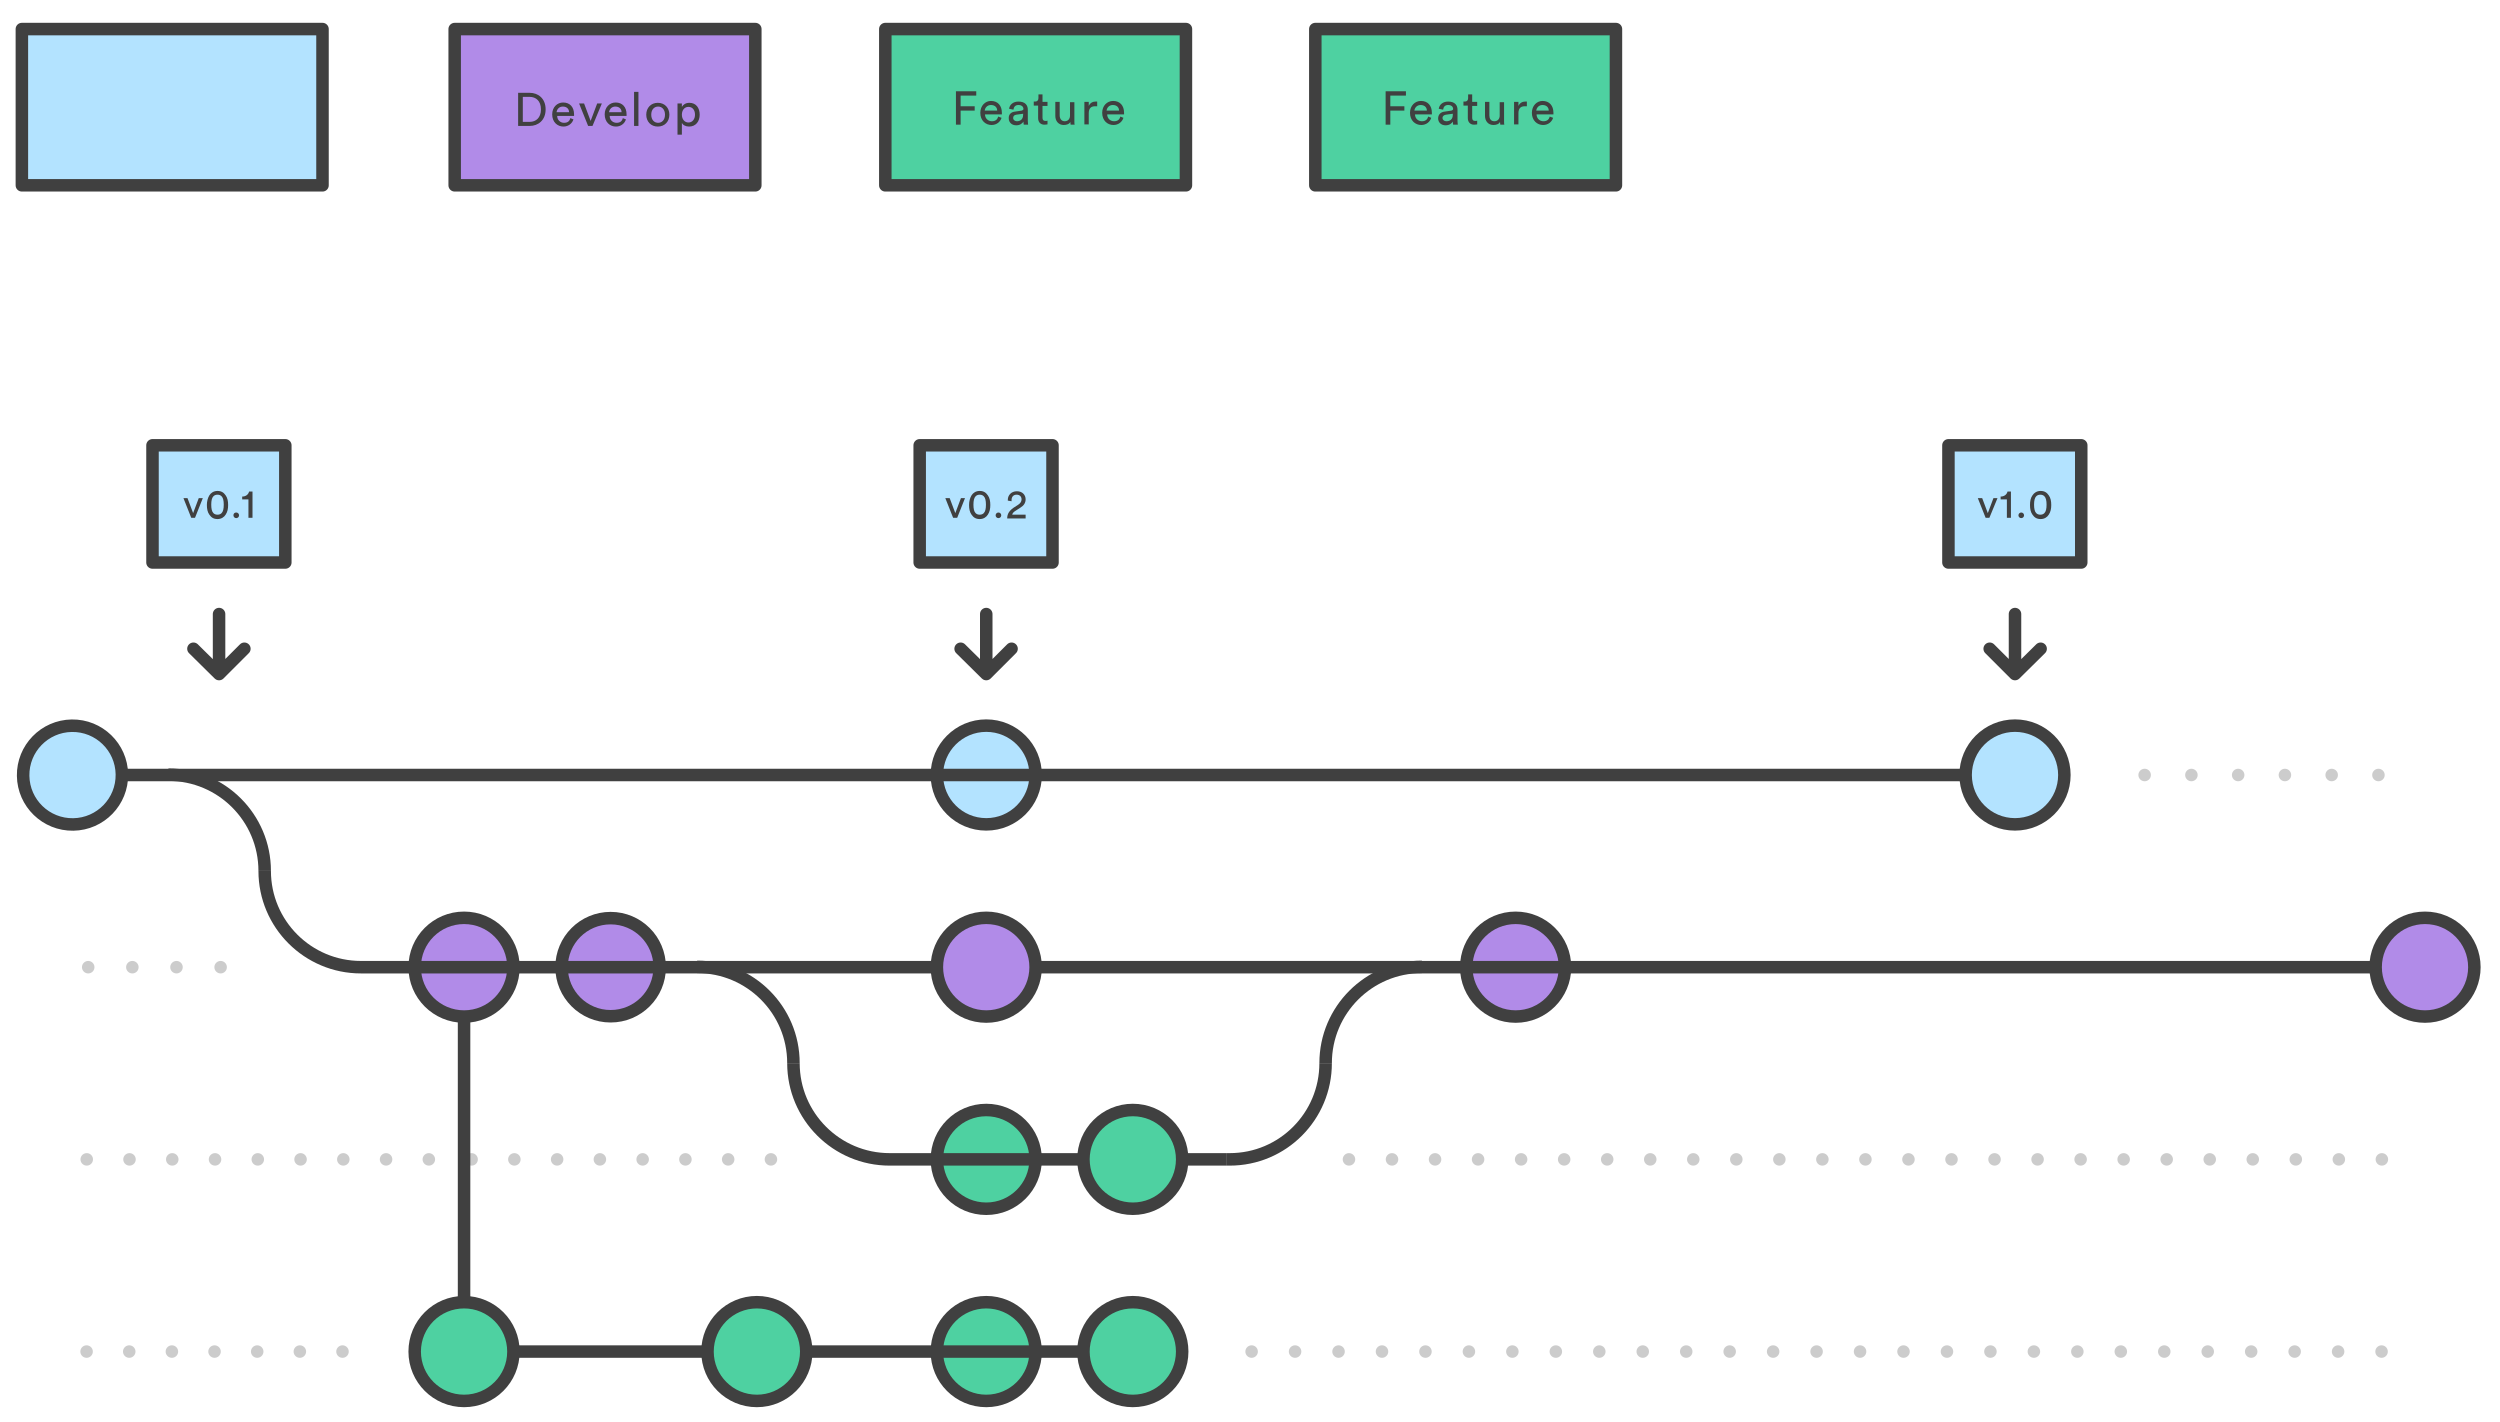 <?xml version="1.0" encoding="utf-8"?>
<!-- Generator: Adobe Illustrator 25.2.3, SVG Export Plug-In . SVG Version: 6.00 Build 0)  -->
<svg style="enable-background:new 0 0 800 455;" id="Lager_1"
  version="1.1" viewBox="0 0 800 455" x="0px"
  xmlns="http://www.w3.org/2000/svg" y="0px" xml:space="preserve">
<circle class="st4" cx="315.6" cy="432.5" r="15.8"/>
  <path class="st0" d="M150.8,35.9h-1.6v4.3h-1.5V29.7h4c2,0,3.3,1.4,3.3,3.2c0,1.5-1,2.7-2.6,3l2.5,4.5h-1.7L150.8,35.9z M151.5,34.6
	c1.2,0,2-0.7,2-1.8s-0.8-1.8-2-1.8h-2.2v3.6H151.5z M163.6,38.2c-0.4,1.3-1.6,2.3-3.2,2.3c-1.9,0-3.6-1.4-3.6-3.9
	c0-2.3,1.6-3.8,3.5-3.8c2.2,0,3.5,1.5,3.5,3.8v0.5h-5.4c0,1.3,1,2.2,2.2,2.2s1.8-0.6,2-1.5L163.6,38.2z M162.2,35.9
	c0-1-0.7-1.8-2-1.8c-1.2,0-1.9,0.9-2,1.8H162.2z M166.2,40.3V29.4h1.4v10.9H166.2z M177,38.2c-0.4,1.3-1.6,2.3-3.2,2.3
	c-1.9,0-3.6-1.4-3.6-3.9c0-2.3,1.6-3.8,3.4-3.8c2.2,0,3.5,1.5,3.5,3.8v0.5h-5.4c0,1.3,1,2.2,2.2,2.2s1.8-0.6,2-1.5L177,38.2z
	 M175.6,35.9c0-1-0.7-1.8-2-1.8c-1.2,0-1.9,0.9-2,1.8H175.6z M181.4,36.2l1.9-0.3c0.4-0.1,0.6-0.3,0.6-0.5c0-0.7-0.5-1.3-1.6-1.3
	c-1,0-1.5,0.6-1.6,1.5l-1.4-0.3c0.2-1.4,1.4-2.3,3-2.3c2.2,0,3,1.2,3,2.6v3.6c0,0.6,0.1,1,0.1,1.2H184c0-0.2-0.1-0.5-0.1-1
	c-0.3,0.5-1,1.2-2.3,1.2c-1.5,0-2.4-1-2.4-2.2C179.2,37.1,180.1,36.3,181.4,36.2z M183.9,37.2v-0.3l-2.2,0.3c-0.6,0.1-1,0.4-1,1.1
	c0,0.5,0.4,1,1.2,1C182.9,39.3,183.9,38.8,183.9,37.2z M188.8,38c0.1,0.8,0.7,1.3,1.7,1.3c0.8,0,1.2-0.4,1.2-1
	c0-0.4-0.3-0.8-0.9-0.9l-1.2-0.3c-1.1-0.2-1.8-1-1.8-2c0-1.2,1.2-2.3,2.6-2.3c2,0,2.6,1.3,2.7,1.9l-1.2,0.5
	c-0.1-0.4-0.4-1.2-1.5-1.2c-0.7,0-1.2,0.5-1.2,1c0,0.4,0.3,0.8,0.8,0.9l1.2,0.3c1.3,0.3,2,1.1,2,2.1s-0.9,2.2-2.6,2.2
	c-2,0-2.8-1.3-2.9-2.1L188.8,38L188.8,38z M202,38.2c-0.4,1.3-1.6,2.3-3.2,2.3c-1.9,0-3.6-1.4-3.6-3.9c0-2.3,1.6-3.8,3.5-3.8
	c2.2,0,3.5,1.5,3.5,3.8v0.5h-5.4c0,1.3,1,2.2,2.2,2.2s1.8-0.6,2-1.5L202,38.2z M200.5,35.9c0-1-0.7-1.8-2-1.8c-1.2,0-1.9,0.9-2,1.8
	H200.5z"/>
  <path class="st1" d="M145.5,9.3h96.2v50h-96.2V9.3z"/>
  <path class="st0" d="M165.8,40.3V29.7h3.7c2.7,0,5.1,1.8,5.1,5.3s-2.4,5.3-5.1,5.3H165.8z M169.5,39c2,0,3.6-1.3,3.6-4s-1.6-4-3.6-4
	h-2.2v8H169.5z M183.5,38.2c-0.4,1.3-1.6,2.3-3.2,2.3c-1.9,0-3.6-1.4-3.6-3.9c0-2.3,1.6-3.8,3.5-3.8c2.2,0,3.5,1.5,3.5,3.8v0.5h-5.4
	c0,1.3,1,2.2,2.2,2.2s1.8-0.6,2-1.5L183.5,38.2z M182.1,35.9c0-1-0.7-1.8-2-1.8c-1.2,0-1.9,0.9-2,1.8H182.1z M189.6,40.3h-1.4
	l-2.9-7.2h1.6l2.1,5.6l2.1-5.6h1.5L189.6,40.3L189.6,40.3z M200.3,38.2c-0.4,1.3-1.6,2.3-3.2,2.3c-1.9,0-3.6-1.4-3.6-3.9
	c0-2.3,1.6-3.8,3.5-3.8c2.2,0,3.5,1.5,3.5,3.8v0.5h-5.4c0,1.3,1,2.2,2.2,2.2s1.8-0.6,2-1.5L200.3,38.2z M198.9,35.9
	c0-1-0.7-1.8-2-1.8c-1.2,0-1.9,0.9-2,1.8H198.9z M202.9,40.3V29.4h1.4v10.9H202.9z M214.2,36.7c0,2.2-1.5,3.8-3.7,3.8
	s-3.7-1.6-3.7-3.8s1.5-3.8,3.7-3.8S214.2,34.5,214.2,36.7z M212.8,36.7c0-1.7-1-2.6-2.2-2.6s-2.2,0.9-2.2,2.6c0,1.7,1,2.6,2.2,2.6
	S212.8,38.4,212.8,36.7z M216.8,43.1v-10h1.4v1.1c0.4-0.7,1.2-1.3,2.4-1.3c2.2,0,3.3,1.7,3.3,3.8s-1.2,3.8-3.4,3.8
	c-1.1,0-2-0.5-2.3-1.2v3.8C218.2,43.1,216.8,43.1,216.8,43.1z M220.3,34.2c-1.3,0-2.1,1.1-2.1,2.5c0,1.5,0.9,2.5,2.1,2.5
	c1.3,0,2.1-1.1,2.1-2.5C222.4,35.2,221.6,34.2,220.3,34.2z"/>
  <path class="st2" d="M283.3,9.3h96.2v50h-96.2V9.3z"/>
  <path class="st0" d="M305.9,39.8V29.2h6.5v1.4h-5V34h4.5v1.4h-4.5v4.5h-1.5V39.8z M320.5,37.7c-0.4,1.3-1.6,2.3-3.2,2.3
	c-1.9,0-3.6-1.4-3.6-3.9c0-2.3,1.6-3.8,3.4-3.8c2.2,0,3.5,1.5,3.5,3.8v0.5h-5.4c0,1.3,1,2.2,2.2,2.2s1.8-0.6,2-1.5L320.5,37.7z
	 M319.1,35.4c0-1-0.7-1.8-2-1.8c-1.2,0-1.9,0.9-2,1.8H319.1z M324.9,35.7l2-0.3c0.4-0.1,0.6-0.3,0.6-0.5c0-0.7-0.5-1.3-1.6-1.3
	c-1,0-1.5,0.6-1.6,1.5l-1.4-0.3c0.2-1.4,1.4-2.3,3-2.3c2.2,0,3,1.2,3,2.6v3.6c0,0.6,0.1,1,0.1,1.2h-1.4c0-0.2-0.1-0.5-0.1-1
	c-0.3,0.5-1,1.2-2.3,1.2c-1.5,0-2.4-1-2.4-2.2C322.7,36.6,323.6,35.8,324.9,35.7L324.9,35.7z M327.4,36.7v-0.3l-2.2,0.3
	c-0.6,0.1-1,0.4-1,1.1c0,0.5,0.5,1,1.2,1C326.4,38.8,327.4,38.3,327.4,36.7z M333.6,32.6h1.6v1.3h-1.6v3.8c0,0.7,0.3,1,1,1
	c0.2,0,0.4,0,0.6-0.1v1.2c-0.1,0-0.5,0.1-1,0.1c-1.2,0-2-0.8-2-2.1v-4h-1.4v-1.3h0.4c0.8,0,1.1-0.5,1.1-1.1v-1.2h1.3V32.6z
	 M340.4,40c-1.7,0-2.7-1.3-2.7-2.9v-4.5h1.4v4.3c0,1,0.5,1.9,1.6,1.9s1.7-0.8,1.7-1.8v-4.3h1.4v5.9c0,0.6,0,1.1,0.1,1.3h-1.3
	c0-0.2-0.1-0.6-0.1-0.9C342.2,39.7,341.3,40,340.4,40z M351,34h-0.6c-1.2,0-2,0.6-2,2.2v3.6H347v-7.2h1.4v1.3
	c0.5-1.1,1.4-1.4,2.2-1.4h0.5V34L351,34z M359.5,37.7c-0.4,1.3-1.6,2.3-3.2,2.3c-1.9,0-3.6-1.4-3.6-3.9c0-2.3,1.6-3.8,3.5-3.8
	c2.2,0,3.5,1.5,3.5,3.8v0.5h-5.4c0,1.3,1,2.2,2.2,2.2s1.8-0.6,2-1.5L359.5,37.7z M358.1,35.4c0-1-0.7-1.8-2-1.8
	c-1.2,0-1.9,0.9-2,1.8H358.1z"/>
  <path class="st2" d="M420.9,9.3h96.2v50h-96.2L420.9,9.3z"/>
  <path class="st0" d="M443.4,39.8V29.2h6.5v1.4h-5V34h4.5v1.4h-4.5v4.5h-1.5V39.8z M458,37.7c-0.4,1.3-1.6,2.3-3.2,2.3
	c-1.9,0-3.6-1.4-3.6-3.9c0-2.3,1.6-3.8,3.5-3.8c2.2,0,3.5,1.5,3.5,3.8v0.5h-5.4c0,1.3,1,2.2,2.2,2.2s1.8-0.6,2-1.5L458,37.7z
	 M456.6,35.4c0-1-0.7-1.8-2-1.8c-1.2,0-1.9,0.9-2,1.8H456.6z M462.4,35.7l2-0.3c0.4-0.1,0.6-0.3,0.6-0.5c0-0.7-0.5-1.3-1.6-1.3
	c-1,0-1.5,0.6-1.6,1.5l-1.4-0.3c0.2-1.4,1.4-2.3,3-2.3c2.2,0,3,1.2,3,2.6v3.6c0,0.6,0.1,1,0.1,1.2H465c0-0.2-0.1-0.5-0.1-1
	c-0.3,0.5-1,1.2-2.3,1.2c-1.5,0-2.4-1-2.4-2.2C460.2,36.6,461.1,35.8,462.4,35.7L462.4,35.7z M464.9,36.7v-0.3l-2.2,0.3
	c-0.6,0.1-1.1,0.4-1.1,1.1c0,0.5,0.5,1,1.2,1C463.9,38.8,464.9,38.3,464.9,36.7z M471.1,32.6h1.6v1.3h-1.6v3.8c0,0.7,0.3,1,1,1
	c0.2,0,0.4,0,0.6-0.1v1.2c-0.1,0-0.5,0.1-1,0.1c-1.2,0-2-0.8-2-2.1v-4h-1.4v-1.3h0.4c0.8,0,1.1-0.5,1.1-1.1v-1.2h1.3V32.6z
	 M477.9,40c-1.7,0-2.7-1.3-2.7-2.9v-4.5h1.4v4.3c0,1,0.4,1.9,1.6,1.9c1.1,0,1.7-0.8,1.7-1.8v-4.3h1.4v5.9c0,0.6,0,1.1,0.1,1.3h-1.3
	c0-0.2-0.1-0.6-0.1-0.9C479.7,39.7,478.8,40,477.9,40z M488.5,34h-0.6c-1.2,0-2,0.6-2,2.2v3.6h-1.4v-7.2h1.4v1.3
	c0.5-1.1,1.4-1.4,2.2-1.4h0.5V34L488.5,34z M497,37.7c-0.4,1.3-1.6,2.3-3.2,2.3c-1.9,0-3.6-1.4-3.6-3.9c0-2.3,1.6-3.8,3.4-3.8
	c2.2,0,3.5,1.5,3.5,3.8v0.5h-5.4c0,1.3,1,2.2,2.2,2.2s1.8-0.6,2-1.5L497,37.7z M495.6,35.4c0-1-0.7-1.8-2-1.8c-1.2,0-1.9,0.9-2,1.8
	H495.6z"/>
  <path class="st3" d="M424.2,340.2c0-17,13.8-30.8,30.8-30.8"/>
  <path class="st3" d="M253.9,340.2c0-17-13.8-30.8-30.8-30.8 M164.3,432.5h213.9"/>
  <circle class="st4" cx="362.5" cy="432.5" r="15.8"/>
  <circle class="st4" cx="242.2" cy="432.5" r="15.8"/>
  <circle class="st5" cx="485" cy="309.5" r="15.8"/>
  <path class="st3" d="M776,309.5H179.6"/>
  <circle class="st5" cx="315.6" cy="309.5" r="15.8"/>
  <circle class="st5" cx="776" cy="309.5" r="15.8"/>
  <circle class="st4" cx="315.6" cy="371" r="15.8"/>
  <path class="st3" d="M253.9,340.2c0,17,13.8,30.8,30.8,30.8h107.9"/>
  <circle class="st4" cx="362.5" cy="371" r="15.8"/>
  <circle class="st4" cx="148.5" cy="432.5" r="15.8"/>
  <path class="st3" d="M392.6,371h0.9c17,0,30.7-13.8,30.7-30.8"/>
  <path class="st6" d="M70.6,309.5H21.1"/>
  <path class="st7" d="M776,248"/>
  <path class="st8" d="M761.1,248h-82.3"/>
  <path class="st3" d="M84.7,278.7c0-17-13.8-30.8-30.8-30.8"/>
  <circle class="st9" cx="315.6" cy="248" r="15.8"/>
  <path class="st3" d="M644.8,248H39"/>
  <circle class="st9" cx="644.8" cy="248" r="15.8"/>
  <circle class="st5" cx="195.4" cy="309.5" r="15.7"/>
  <circle class="st5" cx="148.5" cy="309.5" r="15.8"/>
  <path class="st10" d="M48.8,142.5h42.5V180H48.8L48.8,142.5z"/>
  <path class="st0" d="M62.4,165.7h-1.2l-2.5-6.3H60l1.8,4.8l1.8-4.8h1.3L62.4,165.7z M67,158.5c0.5-0.8,1.4-1.4,2.6-1.4
	s2,0.5,2.6,1.4c0.6,0.8,0.8,1.9,0.8,3.1s-0.2,2.2-0.8,3.1c-0.5,0.8-1.4,1.4-2.6,1.4s-2-0.5-2.6-1.4c-0.6-0.8-0.8-1.9-0.8-3.1
	S66.5,159.3,67,158.5z M68.3,164.2c0.3,0.3,0.7,0.5,1.3,0.5s1-0.2,1.3-0.5c0.5-0.5,0.7-1.4,0.7-2.7s-0.2-2.2-0.7-2.7
	c-0.3-0.3-0.7-0.5-1.3-0.5s-1,0.2-1.3,0.5c-0.5,0.5-0.7,1.4-0.7,2.7S67.8,163.7,68.3,164.2z M75.6,164c0.5,0,0.9,0.4,0.9,0.9
	s-0.4,0.9-0.9,0.9s-0.9-0.4-0.9-0.9S75,164,75.6,164z M79.5,165.7v-5.9h-2v-0.9c1.2,0,2-0.7,2.2-1.6h1.1v8.4
	C80.8,165.7,79.5,165.7,79.5,165.7z"/>
  <path class="st11" d="M70.1,214.1v-17.6 M78.2,207.6l-8.1,8.1l-8.2-8.1"/>
  <path class="st10" d="M294.3,142.5h42.5V180h-42.5V142.5z"/>
  <path class="st0" d="M306.3,165.7H305l-2.5-6.3h1.4l1.8,4.8l1.8-4.8h1.3L306.3,165.7L306.3,165.7z M310.9,158.5
	c0.5-0.8,1.4-1.4,2.6-1.4s2,0.5,2.6,1.4c0.6,0.8,0.8,1.9,0.8,3.1s-0.2,2.2-0.8,3.1c-0.5,0.8-1.4,1.4-2.6,1.4s-2-0.5-2.6-1.4
	c-0.6-0.8-0.8-1.9-0.8-3.1S310.4,159.3,310.9,158.5z M312.2,164.2c0.3,0.3,0.7,0.5,1.3,0.5s1-0.2,1.3-0.5c0.5-0.5,0.7-1.4,0.7-2.7
	s-0.2-2.2-0.7-2.7c-0.3-0.3-0.7-0.5-1.3-0.5s-1,0.2-1.3,0.5c-0.5,0.5-0.7,1.4-0.7,2.7S311.7,163.7,312.2,164.2z M319.5,164
	c0.5,0,0.9,0.4,0.9,0.9s-0.4,0.9-0.9,0.9s-0.9-0.4-0.9-0.9S319,164,319.5,164z M322.5,160.2v-0.3c0-1.4,1.1-2.7,2.9-2.7
	s2.8,1.2,2.8,2.6c0,1.1-0.6,2-1.6,2.6l-1.7,1.1c-0.5,0.3-0.9,0.7-1,1.2h4.3v1.2h-5.9c0-1.4,0.6-2.4,2-3.4l1.4-0.9
	c0.8-0.5,1.2-1.1,1.2-1.8c0-0.8-0.5-1.5-1.6-1.5s-1.6,0.8-1.6,1.7v0.4L322.5,160.2L322.5,160.2z"/>
  <path class="st11" d="M315.6,214.1v-17.6 M323.7,207.6l-8.1,8.1l-8.2-8.1"/>
  <path class="st10" d="M623.5,142.5H666V180h-42.5V142.5z"/>
  <path class="st0" d="M636.6,165.7h-1.2l-2.5-6.3h1.4l1.8,4.8l1.8-4.8h1.3L636.6,165.7z M642.2,165.7v-5.9h-2v-0.9
	c1.2,0,2-0.7,2.2-1.6h1.1v8.4H642.2z M646.8,164c0.5,0,0.9,0.4,0.9,0.9s-0.4,0.9-0.9,0.9s-0.9-0.4-0.9-0.9S646.3,164,646.8,164z
	 M650.4,158.5c0.5-0.8,1.4-1.4,2.6-1.4s2,0.5,2.6,1.4c0.6,0.8,0.8,1.9,0.8,3.1s-0.2,2.2-0.8,3.1c-0.5,0.8-1.4,1.4-2.6,1.4
	s-2-0.5-2.6-1.4c-0.6-0.8-0.8-1.9-0.8-3.1S649.8,159.3,650.4,158.5z M651.6,164.2c0.3,0.3,0.7,0.5,1.3,0.5s1-0.2,1.3-0.5
	c0.5-0.5,0.7-1.4,0.7-2.7s-0.2-2.2-0.7-2.7c-0.3-0.3-0.7-0.5-1.3-0.5s-1,0.2-1.3,0.5c-0.5,0.5-0.7,1.4-0.7,2.7
	S651.1,163.7,651.6,164.2z"/>
  <path class="st11" d="M644.8,214.1v-17.6 M653,207.6l-8.2,8.1l-8.1-8.1"/>
  <path class="st12" d="M246.7,371H20.9"/>
  <path class="st7" d="M776,371"/>
  <path class="st13" d="M762.2,371H424.8"/>
  <path class="st7" d="M123.3,432.5"/>
  <path class="st14" d="M109.6,432.5H20.9"/>
  <path class="st7" d="M776,432.5"/>
  <path class="st15" d="M762.1,432.5H393.6"/>
  <path class="st3" d="M84.7,278.7c0,17,13.8,30.8,30.8,30.8h95.7"/>
  <ellipse class="st9" cx="23.2"
    cy="248" rx="15.8" ry="15.8" transform="matrix(1 -1.514629e-02 1.514629e-02 1 -3.754 0.38)"/>
  <g>
	<g>
		<path class="st16" d="M39.9,40.4v-10h2l2.4,7.1c0.2,0.7,0.4,1.2,0.5,1.5c0.1-0.4,0.3-0.9,0.5-1.6l2.4-7h1.8v10h-1.3V32l-2.9,8.4
			h-1.2l-2.9-8.5v8.5H39.9z"/>
      <path class="st16" d="M56.9,39.5c-0.5,0.4-0.9,0.7-1.3,0.8c-0.4,0.2-0.9,0.2-1.4,0.2c-0.8,0-1.4-0.2-1.8-0.6s-0.6-0.9-0.6-1.5
			c0-0.4,0.1-0.7,0.2-1c0.2-0.3,0.4-0.5,0.6-0.7c0.3-0.2,0.6-0.3,0.9-0.4c0.2-0.1,0.6-0.1,1.1-0.2c1-0.1,1.7-0.3,2.2-0.4
			c0-0.2,0-0.3,0-0.3c0-0.5-0.1-0.9-0.3-1.1c-0.3-0.3-0.8-0.4-1.4-0.4s-1,0.1-1.3,0.3c-0.3,0.2-0.5,0.6-0.6,1.1L52,35.1
			c0.1-0.5,0.3-0.9,0.5-1.2c0.3-0.3,0.6-0.6,1.1-0.7c0.5-0.2,1-0.3,1.6-0.3s1.1,0.1,1.5,0.2s0.7,0.3,0.9,0.6
			c0.2,0.2,0.3,0.5,0.4,0.8c0,0.2,0.1,0.6,0.1,1.1v1.6c0,1.1,0,1.9,0.1,2.2c0.1,0.3,0.2,0.6,0.3,0.9h-1.3
			C57,40.2,56.9,39.9,56.9,39.5z M56.8,36.8c-0.4,0.2-1.1,0.3-2,0.5c-0.5,0.1-0.9,0.2-1.1,0.2s-0.4,0.2-0.5,0.4S53,38.3,53,38.5
			c0,0.3,0.1,0.6,0.4,0.8c0.2,0.2,0.6,0.3,1.1,0.3s0.9-0.1,1.3-0.3c0.4-0.2,0.6-0.5,0.8-0.9c0.1-0.3,0.2-0.7,0.2-1.2L56.8,36.8
			L56.8,36.8z"/>
      <path class="st16" d="M60.6,31.8v-1.4h1.2v1.4H60.6z M60.6,40.4v-7.3h1.2v7.3H60.6z"/>
      <path class="st16" d="M64.4,40.4v-7.3h1.1v1c0.5-0.8,1.3-1.2,2.3-1.2c0.4,0,0.8,0.1,1.2,0.2c0.4,0.2,0.6,0.4,0.8,0.6
			c0.2,0.2,0.3,0.6,0.4,0.9c0,0.2,0.1,0.6,0.1,1.2v4.5h-1.2v-4.4c0-0.5,0-0.9-0.1-1.1s-0.3-0.4-0.5-0.6C68.3,34.1,68,34,67.6,34
			c-0.5,0-1,0.2-1.4,0.5s-0.6,1-0.6,1.9v4H64.4z"/>
	</g>
    <path class="st10" d="M7,9.3h96.2v50H7V9.3z"/>
</g>
  <path class="st3" d="M148.5,325.2v91.5"/>
  <style type="text/css">
	.st0{fill:#404040;}
	.st1{fill:#B18BE8;stroke:#404040;stroke-width:4;stroke-linecap:round;stroke-linejoin:round;stroke-miterlimit:10;}
	.st2{fill:#4ED1A1;stroke:#404040;stroke-width:4;stroke-linecap:round;stroke-linejoin:round;stroke-miterlimit:10;}
	.st3{fill:none;stroke:#404040;stroke-width:4;stroke-miterlimit:10;}
	.st4{fill:#4ED1A1;stroke:#404040;stroke-width:4;stroke-miterlimit:10;}
	.st5{fill:#B18BE8;stroke:#404040;stroke-width:4;stroke-miterlimit:10;}
	.st6{fill:none;stroke:#CCCCCC;stroke-width:4;stroke-linecap:round;stroke-linejoin:round;stroke-dasharray:0,14.124;}
	.st7{fill:none;stroke:#CCCCCC;stroke-width:4;stroke-linecap:round;stroke-linejoin:round;}
	.st8{fill:none;stroke:#CCCCCC;stroke-width:4;stroke-linecap:round;stroke-linejoin:round;stroke-dasharray:0,14.963;}
	.st9{fill:#B3E3FF;stroke:#404040;stroke-width:4;stroke-miterlimit:10;}
	.st10{fill:#B3E3FF;stroke:#404040;stroke-width:4;stroke-linecap:round;stroke-linejoin:round;stroke-miterlimit:10;}
	.st11{fill:none;stroke:#404040;stroke-width:4;stroke-linecap:round;stroke-linejoin:round;stroke-miterlimit:10;}
	.st12{fill:none;stroke:#CCCCCC;stroke-width:4;stroke-linecap:round;stroke-linejoin:round;stroke-dasharray:0,13.684;}
	.st13{fill:none;stroke:#CCCCCC;stroke-width:4;stroke-linecap:round;stroke-linejoin:round;stroke-dasharray:0,13.772;}
	.st14{fill:none;stroke:#CCCCCC;stroke-width:4;stroke-linecap:round;stroke-linejoin:round;stroke-dasharray:0,13.649;}
	.st15{fill:none;stroke:#CCCCCC;stroke-width:4;stroke-linecap:round;stroke-linejoin:round;stroke-dasharray:0,13.907;}
	.st16{fill:#414141;}
</style>
</svg>

